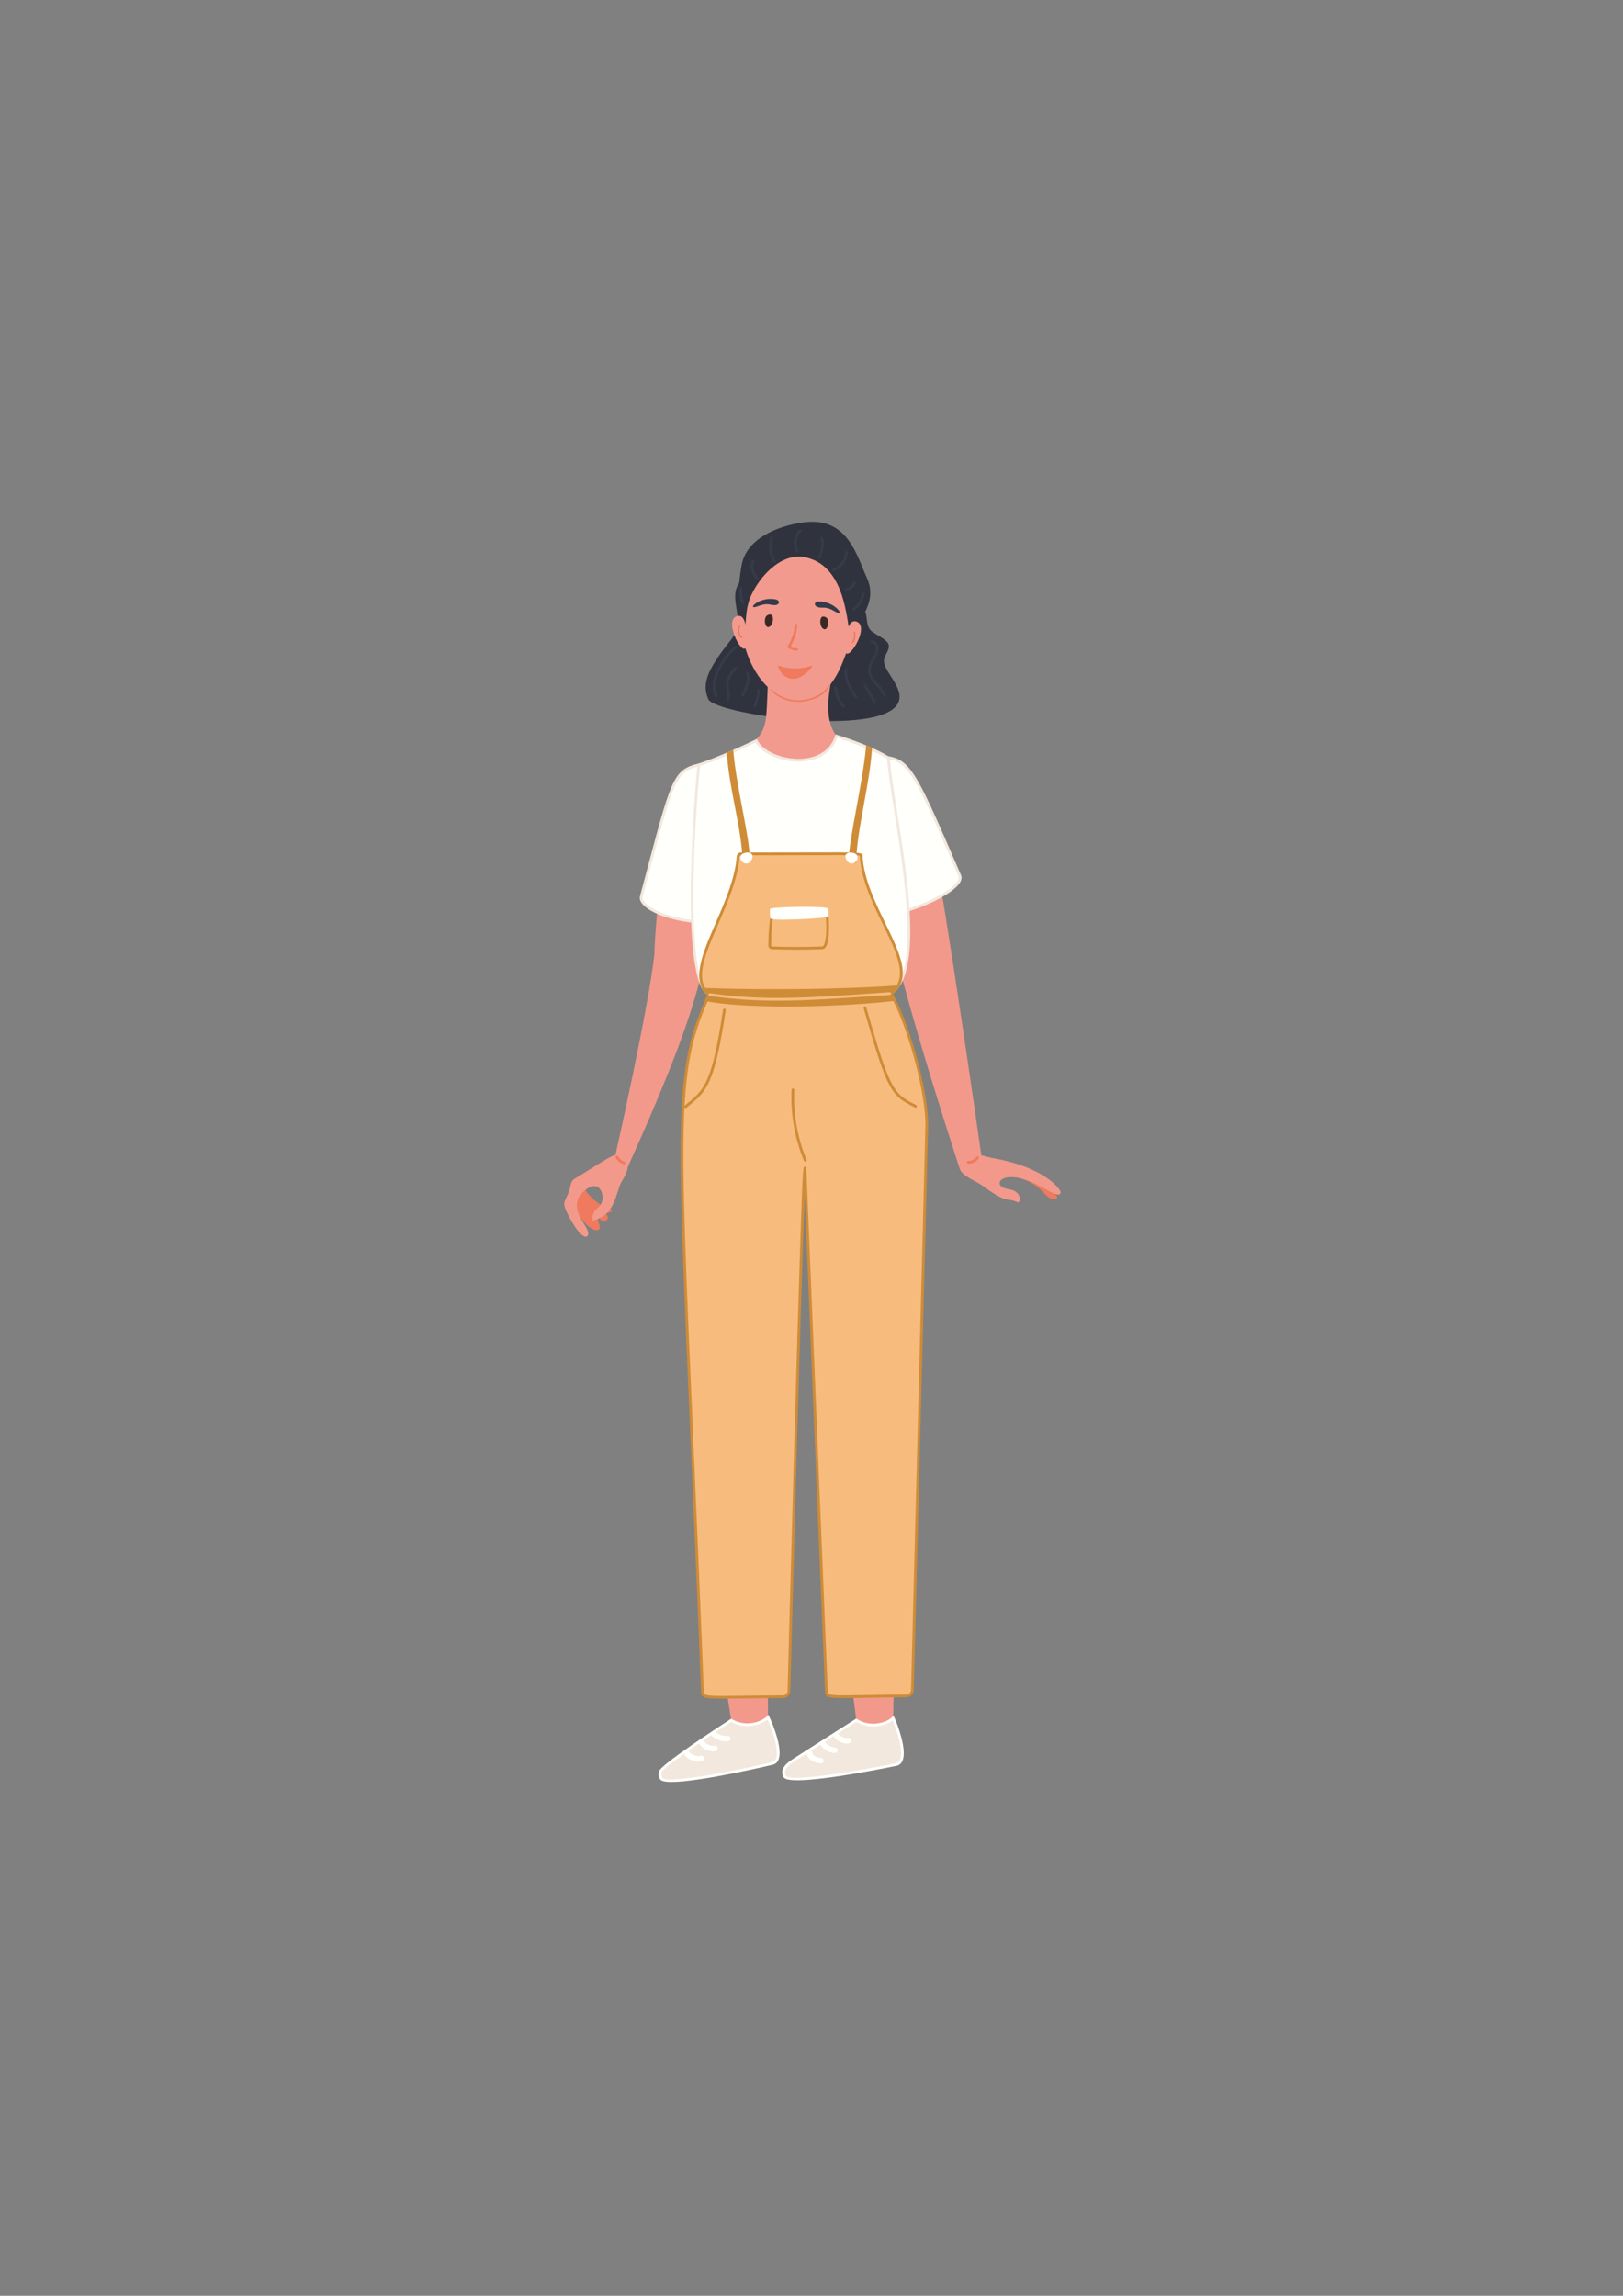 <?xml version="1.0" encoding="utf-8"?>
<!-- Generator: Adobe Illustrator 25.3.0, SVG Export Plug-In . SVG Version: 6.00 Build 0)  -->
<svg version="1.1" id="Layer_1" xmlns="http://www.w3.org/2000/svg" xmlns:xlink="http://www.w3.org/1999/xlink" x="0px" y="0px"
	 viewBox="0 0 595.28 841.89" style="enable-background:new 0 0 595.28 841.89;" xml:space="preserve">
<rect x="0" y="0" width="595.28" height="841.89" fill="#808080" stroke="none"/>
<style type="text/css">
	.st0{fill:#30333E;}
	.st1{fill:#F39A8E;}
	.st2{fill:#353B49;}
	.st3{fill:#392924;}
	.st4{fill:#353B4A;}
	.st5{fill:#EF7A5D;}
	.st6{fill:#F3998B;}
	.st7{fill:#FFFFFC;}
	.st8{fill:#F2E8DE;}
	.st9{fill:#F7BB7E;}
	.st10{fill:#CF8C37;}
</style>
<g id="XMLID_198_">
	<path id="XMLID_859_" class="st0" d="M268.22,234.47c-8.1,10.21-11.16,15.82-8.43,21.93c2.76,6.18,76.29,15.89,69.75-3.18
		c-1.42-4.16-5.08-7.57-5.33-10.67c-0.16-2.03,1.97-3.77,1.79-5.79c-0.19-2.23-4.77-3.85-6.43-5.42c-2.28-2.15-1.06-4.98-2.57-7.65
		c-2.36-4.18-1.68-6.99-2.24-8.2c-7.05-15.13-38.5-10.61-44.01-1.15C267.21,220.41,273.81,227.43,268.22,234.47z"/>
	<path id="XMLID_279_" class="st1" d="M325.81,283.04c-13.46-9.45-25.99-9.23-20.87-33.75l-23.17-1.41
		c-0.94,18.2,0.28,19.49-7.54,26.21c-1.72,1.48-12.7,7.61-12.7,7.61C278.95,296.79,310.79,295.55,325.81,283.04z"/>
	<path id="XMLID_277_" class="st1" d="M272.29,215.35c-5.95,35.77,24.27,57.05,36.32,28.62
		C330.35,192.67,277.13,186.23,272.29,215.35z"/>
	<path id="XMLID_823_" class="st0" d="M294.85,204.27c15,2.64,15.73,22.63,17.09,30.26c1.42-5.88,10.5-12.8,6.03-22.57
		c-3.74-8.18-7.01-22.66-23.4-20.39c-9.98,1.38-20.75,6.22-22.52,15.5c-1.5,7.85-1.95,19.37,0.58,27.75
		c1.4-6.53,0.28-11.36,3.27-17.31C279.63,210.07,287.15,202.92,294.85,204.27z"/>
	<g id="XMLID_390_">
		<g id="XMLID_813_">
			<path id="XMLID_435_" class="st2" d="M282.56,196.82c0.19-0.6,1.1-0.32,0.91,0.28c-0.88,2.85-0.48,6.06,1.08,8.6
				c0.14,0.22,0.07,0.52-0.16,0.66C283.59,206.86,280.99,201.9,282.56,196.82z"/>
		</g>
		<g id="XMLID_811_">
			<path id="XMLID_434_" class="st2" d="M305.58,208.56c2.49-0.92,4.31-3.41,4.42-6.06c0.03-0.63,0.98-0.59,0.95,0.04
				c-0.13,3.02-2.2,5.86-5.04,6.91C305.31,209.68,304.98,208.78,305.58,208.56z"/>
		</g>
		<g id="XMLID_809_">
			<path id="XMLID_433_" class="st2" d="M310.36,215.54c1.15-0.01,2.26-0.84,2.58-1.94c0.18-0.6,1.1-0.34,0.92,0.27
				c-0.45,1.51-1.92,2.62-3.49,2.63C309.73,216.5,309.73,215.55,310.36,215.54z"/>
		</g>
		<g id="XMLID_807_">
			<path id="XMLID_432_" class="st2" d="M292,202.23c-2.25-3.91,0.93-8.99,1.89-7.96c0.18,0.19,0.17,0.49-0.02,0.68
				c-1.81,1.7-2.27,4.69-1.05,6.81C293.14,202.3,292.31,202.78,292,202.23z"/>
		</g>
		<g id="XMLID_805_">
			<path id="XMLID_431_" class="st2" d="M300.02,204.33c0.91-2.16,1.73-4.66,0.87-6.8c-0.61-1.52,3.35-0.75,0.01,7.17
				C300.65,205.28,299.77,204.91,300.02,204.33z"/>
		</g>
		<g id="XMLID_803_">
			<path id="XMLID_430_" class="st2" d="M277.25,212.27c-3.07-3.59-1.79-7.45-0.76-6.93c0.23,0.12,0.33,0.41,0.21,0.64
				c-0.84,1.62-0.36,3.74,1.28,5.66C278.38,212.13,277.65,212.75,277.25,212.27z"/>
		</g>
	</g>
	<g id="XMLID_274_">
		<path id="XMLID_275_" class="st1" d="M314.14,227.93c-3.48-1.17-3.99,6.2-4.13,9.86C309.72,245,319.63,229.77,314.14,227.93z"/>
	</g>
	<g id="XMLID_255_">
		<path id="XMLID_273_" class="st1" d="M270.39,225.9c3.56-0.9,3.5,6.48,3.37,10.14C273.51,243.27,264.78,227.32,270.39,225.9z"/>
	</g>
	<g id="XMLID_166_">
		<path id="XMLID_254_" class="st3" d="M281.62,229.96c-1.22-0.05-2-4.72,0.96-4.61C284.16,225.42,283.61,230.04,281.62,229.96z"/>
		<path id="XMLID_253_" class="st3" d="M302.53,230.76c1.22,0.05,2.35-4.56-0.61-4.67C300.34,226.03,300.53,230.68,302.53,230.76z"
			/>
		<path id="XMLID_252_" class="st4" d="M284.34,219.77c1.93,0.36,1.65,1.91,0.17,2.11c-1.98,0.27-2.51-1.09-6.6,0.45
			C273.43,224.01,278.3,218.65,284.34,219.77z"/>
		<path id="XMLID_251_" class="st4" d="M300.44,220.57c-1.97,0-1.97,1.57-0.56,2.04c1.9,0.63,2.67-0.61,6.41,1.65
			C310.4,226.74,306.59,220.58,300.44,220.57z"/>
		<path id="XMLID_248_" class="st5" d="M289.27,237.78c4.13,1.87,3.92-0.14,2.67-0.1c-4.15,0.13,0.06-1.51,0.45-8.38
			c0.04-0.72-0.8-0.76-0.91-0.17c-0.08,0.41-0.18,1.92-0.29,2.34C289.83,236.79,287.95,237.19,289.27,237.78z"/>
		<path id="XMLID_230_" class="st5" d="M297.52,244.18c0.23-0.08,0.42,0.19,0.27,0.38c-8.47,10.39-13.68-1.07-12.13-0.46
			C288.11,245.06,292.59,245.79,297.52,244.18z"/>
	</g>
	<g id="XMLID_164_">
		<path id="XMLID_165_" class="st5" d="M271.01,229.54c0.12-0.33,0.62-0.15,0.5,0.17c-0.7,2-0.13,3.22,0.69,3.71
			c0.13,0.08,0.17,0.24,0.09,0.36C271.79,234.62,270.01,232.41,271.01,229.54z"/>
	</g>
	<g id="XMLID_160_">
		<path id="XMLID_162_" class="st5" d="M312.54,235.34c0.8-0.86,0.71-2.25,0.57-3.49c-0.04-0.35,0.49-0.41,0.53-0.06
			C314.17,236.44,311.8,236.13,312.54,235.34z"/>
	</g>
	<g id="XMLID_145_">
		<path id="XMLID_159_" class="st5" d="M283.04,252.99c7.85,7,18.33,3.08,20.84-1.63c0.99-1.84,0.54,4.15-8.34,5.73
			C285.74,258.84,280.78,250.97,283.04,252.99z"/>
	</g>
	<g id="XMLID_312_">
		<g id="XMLID_311_">
			<path id="XMLID_313_" class="st5" d="M221.68,445.31c1.7-0.31,1.73,2.85-0.49,2.44c-0.73-0.13-1.31-0.75-1.55-1.45
				c-1.17,1.17,1.08,3.24,0.07,4.5c-1.91,2.37-13.16-7.89-6.87-14.41c1.35-1.39,2,0.39,2.87,1.43
				C221.53,444.8,228.62,442.93,221.68,445.31z"/>
		</g>
		<path id="XMLID_294_" class="st6" d="M230.25,427.98c29.85-66.28,30.62-80.92,30.57-109.71c-5.57-0.88-11.07-2.65-16.61-3.43
			c-2.84,7.89-4.35,34.06-4.18,35.05c-2.28,20.49-14.3,73.66-14.3,73.66c-2.06,0.44-5.33,2.88-14.52,8.44
			c-1.44,0.87-1.59,1.24-1.98,2.92c-1.34,5.83-3.44,5.13-1.43,9.41c3.56,7.56,7.3,11.01,7.92,8.29c0.68-3.01-8.94-9.86-0.99-16.24
			c5.64-4.53,7.75,3.06,5.22,5.89c-0.69,0.77-3.09,2.18-2.63,5.36c8.31-1.89,8.42-9.82,10.47-13.9
			C228.25,432.75,230.02,430.32,230.25,427.98z"/>
	</g>
	<g id="XMLID_293_">
		<path class="st7" d="M259.95,279.68c-13.41,2.84-12.18,2.12-24.73,49.08c-1.01,3.79,10.28,9.72,26.75,9.46
			c10.2-22.29,19.81-39.68,13.98-51.81C273.84,282.02,262.6,279.12,259.95,279.68z"/>
		<path class="st8" d="M260.94,338.73c-12.8,0-22.61-3.74-25.43-7.36c-0.73-0.94-1-1.89-0.77-2.74c0.95-3.56,1.83-6.85,2.63-9.89
			c9.79-36.87,9.79-36.87,22.07-39.46l0.41-0.09c3-0.63,14.35,2.43,16.55,7c5.26,10.95-1.69,25.86-10.5,44.74
			c-1.13,2.43-2.3,4.93-3.47,7.49l-0.13,0.29l-0.32,0C261.63,338.72,261.28,338.73,260.94,338.73z M260.05,280.17l-0.41,0.09
			c-11.68,2.47-11.68,2.47-21.31,38.74c-0.81,3.04-1.68,6.33-2.63,9.89c-0.15,0.55,0.05,1.18,0.59,1.87
			c2.34,3,11.71,7.12,25.35,6.97c1.13-2.46,2.25-4.87,3.34-7.21c8.7-18.64,15.56-33.37,10.51-43.89
			C273.56,282.6,262.7,279.61,260.05,280.17L260.05,280.17z"/>
	</g>
	<g id="XMLID_316_">
		<path id="XMLID_314_" class="st5" d="M375.09,432.37c3.55,1.3,5.36,2.53,7.94,5.3c3.47,3.73,5.51,1.82,4.35,0.7
			c-6.97-6.78-14.45-9.51-15.23-8.24C373.05,430.97,374.04,431.73,375.09,432.37L375.09,432.37z"/>
		<g id="XMLID_307_">
			<path id="XMLID_310_" class="st6" d="M363.5,424.58c20.1,3.42,25.76,11.86,25.53,12.77c-0.61,2.4-5.22-1.57-10.95-4
				c-10.09-4.29-14.04,0.66-9.69,2.36c1.53,0.6,4.88,0.29,5.67,3.62c0.14,0.6-0.01,2.06-1.36,1.37c-3.04-1.55-2.88,1.06-11.9-5.6
				c-3.17-2.34-8.09-3.75-8.86-6.71c-3.69-11.5-22.85-69.52-29.71-106.46c-1.44-7.74,19.96-12.68,19.63-14.21
				c4.83,22.5,18.06,115.95,18.06,115.95S363.19,424.53,363.5,424.58z"/>
		</g>
	</g>
	<g id="XMLID_292_">
		<path class="st7" d="M319.63,277.3c13.66,0.86,13.25-0.58,32.4,43.87c1.86,4.33-14.54,12.37-25.93,14.35
			c-13.32-20.58-25.34-36.39-21.33-49.24C306.23,281.63,316.93,277.13,319.63,277.3z"/>
		<path class="st8" d="M325.87,336.06l-0.18-0.28c-1.53-2.37-3.05-4.67-4.52-6.91c-11.45-17.41-20.49-31.15-16.87-42.75
			c1.52-4.85,12.28-9.52,15.36-9.33l1.25,0.08c12.79,0.76,13.08,1.18,31.58,44.09c0.32,0.73,0.23,1.56-0.25,2.45
			c-2.6,4.8-16.5,10.93-26.05,12.59L325.87,336.06z M319.44,277.79c-2.92,0-12.88,4.44-14.19,8.63
			c-3.48,11.14,5.44,24.72,16.75,41.9c1.42,2.16,2.87,4.37,4.34,6.64c10.04-1.82,22.81-7.95,25.02-12.02
			c0.33-0.62,0.4-1.13,0.21-1.58c-18.43-42.75-18.66-42.77-30.72-43.49l-1.26-0.08C319.55,277.8,319.5,277.79,319.44,277.79z"/>
	</g>
	<g id="XMLID_290_">
		<path class="st7" d="M277.35,271.63c3.74,7.85,25.04,11.76,29.45-1.7c13.91,4.39,19.02,8.02,19.02,8.02
			c1.46,19.84,15.58,76.3,0.99,86.36c-26.01,3.45-44.98,4.97-66.63,0.38c-11.26-4.98-4.04-83.22-3.85-84.22
			C256.32,280.47,263.9,278.13,277.35,271.63z"/>
		<path class="st8" d="M288.01,368.06c-9.53,0-18.44-0.87-27.93-2.88l-0.1-0.03c-11.79-5.21-4.29-84.01-4.14-84.77l0.06-0.29
			l0.29-0.09c0.08-0.02,7.7-2.41,20.96-8.82l0.45-0.22l0.22,0.45c1.98,4.15,9.46,7.27,16.33,6.83c3.59-0.23,9.95-1.64,12.19-8.47
			l0.15-0.47l0.47,0.15c13.83,4.36,18.95,7.94,19.16,8.09l0.19,0.14l0.02,0.23c0.35,4.8,1.45,11.72,2.71,19.73
			c3.95,25.02,9.37,59.28-1.94,67.07l-0.1,0.07l-0.12,0.02C311.65,366.82,299.38,368.06,288.01,368.06z M260.33,364.21
			c20.62,4.36,38.52,3.29,66.29-0.38c10.66-7.57,5.32-41.34,1.42-66.03c-1.25-7.9-2.33-14.74-2.7-19.57
			c-1.03-0.67-6.34-3.89-18.22-7.68c-1.88,5.13-6.56,8.28-12.91,8.69c-7.12,0.46-14.62-2.63-17.06-6.96
			c-11.6,5.58-18.84,8.06-20.36,8.57C255.94,287.21,250.03,359.44,260.33,364.21z"/>
	</g>
	<path id="XMLID_411_" class="st6" d="M268.18,630.85c2.67,7.73,12.15,7.68,13.5-1.16l-0.11-21.38l-16.86-0.11L268.18,630.85z"/>
	<path id="XMLID_408_" class="st6" d="M314.06,630.81c2.46,7.8,11.93,8.01,13.52-0.79l0.47-21.37l-16.85-0.57L314.06,630.81z"/>
	<g id="XMLID_402_">
		<g id="XMLID_407_">
			<path class="st8" d="M242.54,652.23c-0.5-0.79-0.6-1.8-0.27-2.67c0.97-2.54,26.9-19.38,25.91-18.71
				c4.77,2.96,11.12,1.42,13.5-1.16c1.66,3.41,6.47,15.68,1.73,16.95C280.57,647.4,244.67,655.55,242.54,652.23z"/>
			<path class="st7" d="M246.33,653.46c-2.24,0-3.78-0.28-4.21-0.96c-0.59-0.92-0.71-2.08-0.31-3.12
				c0.92-2.42,20.92-15.59,25.5-18.49l-0.05-0.03l0.64-0.43l0.04,0.06c0.17-0.11,0.27-0.16,0.29-0.16l0.36,0.02l0.06,0.2
				c4.58,2.69,10.53,1.12,12.66-1.2l0.5-0.54l0.32,0.66c1.43,2.92,5.1,12.12,3.34,15.97c-0.4,0.88-1.05,1.45-1.94,1.68
				C283.21,647.21,256.91,653.46,246.33,653.46z M242.96,651.96c1.74,2.71,34.42-4.23,40.31-5.8c0.59-0.16,1.01-0.53,1.29-1.13
				c1.38-3.03-1.34-10.78-3.04-14.5c-2.72,2.32-8.6,3.67-13.34,0.91c-3.26,2.06-24.65,16.23-25.44,18.3
				C242.46,650.47,242.55,651.32,242.96,651.96L242.96,651.96z"/>
		</g>
		<g id="XMLID_403_">
			<g id="XMLID_406_">
				<path class="st7" d="M256.29,646c-1.04,0-2.23-0.34-3.16-0.78c-0.83-0.39-1.87-1.07-2.13-2.05c-0.14-0.53,0.17-1.08,0.7-1.23
					c0.52-0.15,1.08,0.17,1.23,0.7c0.05,0.13,0.44,0.52,1.33,0.89c1.16,0.48,2.21,0.54,2.52,0.4c0.51-0.22,1.1,0,1.32,0.51
					c0.22,0.5,0,1.1-0.51,1.32C257.21,645.93,256.77,646,256.29,646z"/>
			</g>
			<g id="XMLID_405_">
				<path class="st7" d="M261.6,642.23c-2.07,0-4.1-1.09-5.21-2.85c-0.29-0.47-0.16-1.08,0.31-1.38c0.47-0.29,1.08-0.15,1.38,0.31
					c0.82,1.3,2.46,2.07,3.99,1.89c0.54-0.08,1.05,0.32,1.12,0.87c0.07,0.55-0.32,1.05-0.87,1.12
					C262.08,642.22,261.84,642.23,261.6,642.23z"/>
			</g>
			<g id="XMLID_404_">
				<path class="st7" d="M266.27,638.58c-1.86,0-3.72-0.7-5.1-1.95c-0.41-0.37-0.44-1-0.07-1.41c0.37-0.41,1-0.44,1.41-0.07
					c1.16,1.05,2.77,1.57,4.33,1.41c0.55-0.06,1.04,0.34,1.1,0.89c0.06,0.55-0.34,1.04-0.89,1.1
					C266.8,638.57,266.53,638.58,266.27,638.58z"/>
			</g>
		</g>
	</g>
	<g id="XMLID_389_">
		<g id="XMLID_401_">
			<path class="st8" d="M287.85,651.48c-1.44-2.38,0.78-4.44,3.1-5.93c10.82-6.96,23.11-14.74,23.11-14.74
				c4.69,3.09,11.08,1.72,13.52-0.79c1.38,3.04,6.18,15.83,1.19,17.01C325.9,647.7,289.91,654.89,287.85,651.48z"/>
			<path class="st7" d="M292.5,652.84c-2.72,0-4.6-0.32-5.07-1.1c-1.3-2.16-0.21-4.38,3.26-6.61c10.69-6.89,22.99-14.67,23.11-14.74
				l0.27-0.17l0.27,0.18c4.53,2.99,10.66,1.57,12.89-0.73l0.51-0.52l0.3,0.67c1.34,2.95,4.76,12.23,2.9,16.03
				c-0.44,0.89-1.13,1.46-2.05,1.68C328.58,647.58,303.58,652.84,292.5,652.84z M314.06,631.4c-1.86,1.18-13.02,8.25-22.84,14.57
				c-3.95,2.54-3.57,4.22-2.94,5.25c1.68,2.79,34.23-3.23,40.38-4.69c0.63-0.15,1.08-0.52,1.38-1.14c1.48-3.02-0.99-10.7-2.63-14.54
				C324.63,633.09,318.73,634.28,314.06,631.4z"/>
		</g>
		<g id="XMLID_392_">
			<g id="XMLID_400_">
				<path class="st7" d="M301.13,646.69c-0.05,0-0.1,0-0.15-0.01c-1.18-0.18-4.76-0.72-5.01-3.72c-0.05-0.55,0.36-1.03,0.91-1.08
					c0.55-0.05,1.03,0.36,1.08,0.91c0.06,0.66,0.48,1.48,3.32,1.91c0.55,0.08,0.92,0.59,0.84,1.14
					C302.04,646.34,301.62,646.69,301.13,646.69z"/>
			</g>
			<g id="XMLID_398_">
				<path class="st7" d="M306.25,642.84c-2.11-0.09-4.13-1.2-5.3-2.91c-0.31-0.46-0.2-1.08,0.26-1.39c0.45-0.31,1.08-0.2,1.39,0.26
					c0.83,1.2,2.24,1.98,3.7,2.04c0.55,0.02,0.98,0.49,0.96,1.04C307.22,642.42,306.78,642.84,306.25,642.84z"/>
			</g>
			<g id="XMLID_394_">
				<path class="st7" d="M310.58,639.38c-1.67,0-3.69-1.07-4.43-2.07c-0.33-0.44-0.24-1.07,0.21-1.4c0.44-0.33,1.07-0.24,1.4,0.21
					c0.5,0.67,2.41,1.49,3.17,1.21c0.52-0.19,1.09,0.08,1.28,0.6c0.19,0.52-0.08,1.09-0.6,1.28
					C311.3,639.33,310.95,639.38,310.58,639.38z"/>
			</g>
		</g>
	</g>
	<g id="XMLID_323_">
		<path class="st9" d="M289.34,620.08c-0.03,1.18-0.99,2.12-2.17,2.12c-28.57,0.14-29.42,0.93-29.53-1.96
			c-8.07-205.88-12.72-223.08,2.54-255.55c20,0.13,46.41,0.37,66.63-0.38c7.65,14.04,13.29,38.2,13.12,48.54l-5.28,206.92
			c-0.03,1.18-0.99,2.12-2.16,2.13c-28.38,0.29-29.27,1.07-29.39-1.82l-7.87-191.66C294.51,422.66,289.32,621.1,289.34,620.08z"/>
		<path class="st10" d="M265.16,622.91c-7.56,0-7.94-0.45-8.02-2.65c-1.53-39.01-2.96-71.77-4.11-98.09
			c-4.96-113.77-5.73-131.26,6.69-157.69l0.14-0.29l4.35,0.03c19.47,0.13,43.7,0.29,62.58-0.41l0.31-0.01l0.15,0.27
			c7.52,13.79,13.36,37.97,13.18,48.79l-5.28,206.92c-0.04,1.45-1.21,2.6-2.66,2.62c-5.98,0.06-10.73,0.14-14.52,0.21
			c-14.68,0.25-15.25,0.26-15.37-2.51l-7.46-181.75c-1.53,39.05-5.25,180.12-5.28,181.75c0,0-0.06,0.48-0.06,0.48
			c-0.25,1.22-1.32,2.12-2.61,2.13c-6.03,0.03-10.82,0.09-14.63,0.14C269.53,622.88,267.1,622.91,265.16,622.91z M260.49,365.19
			c-12.17,26.05-11.4,43.79-6.46,156.93c1.15,26.32,2.58,59.09,4.11,98.1c0.07,1.74,0.47,1.79,14.4,1.62
			c3.81-0.05,8.61-0.11,14.64-0.14c0.91,0,1.65-0.72,1.68-1.64c0.04-1.61,1.3-49.63,2.61-95.88c0.79-27.83,1.45-50,1.97-65.92
			c0.99-30.41,1.07-30.42,1.72-30.47c0.08-0.01,0.5-0.02,0.57,0.56l7.87,191.7c0.07,1.75,0.47,1.79,14.35,1.55
			c3.79-0.07,8.55-0.15,14.53-0.21c0.91-0.01,1.64-0.73,1.67-1.64l5.28-206.92c0.18-10.63-5.53-34.32-12.91-48.02
			c-18.86,0.69-42.94,0.53-62.31,0.4L260.49,365.19z"/>
	</g>
	<g id="XMLID_322_">
		<path class="st9" d="M326.8,364.31c-19.51,3.99-44.45,4.15-66.63,0.38c-10.79-8.48,9.17-31.12,10.54-50.62
			c0.04-0.53,0.47-0.94,1-0.94c45.84,0,44.07-0.44,44.15,0.96C317.05,334.33,339.27,355.09,326.8,364.31z"/>
		<path class="st10" d="M293.29,367.91c-11.1,0-22.47-0.91-33.2-2.73l-0.12-0.02l-0.1-0.08c-6.65-5.23-2.32-15.2,2.69-26.74
			c3.33-7.67,7.1-16.37,7.66-24.31c0.06-0.8,0.7-1.41,1.5-1.41c11.01,0,19.28-0.03,25.48-0.04c19.16-0.06,19.15-0.06,19.17,1.35
			l0,0.12c0.49,8.34,4.67,16.93,8.36,24.52c5.35,11,9.98,20.51,2.38,26.13l-0.2,0.09C316.75,366.87,305.17,367.91,293.29,367.91z
			 M260.39,364.22c22.02,3.72,46.75,3.58,66.21-0.38c6.81-5.14,2.37-14.27-2.77-24.82c-3.73-7.67-7.96-16.36-8.46-24.89l0-0.17
			c0-0.05,0-0.09,0-0.13c-0.45-0.29-4.91-0.27-18.16-0.23c-6.2,0.02-14.47,0.04-25.48,0.04c-0.26,0-0.48,0.21-0.5,0.48
			c-0.57,8.11-4.38,16.89-7.74,24.64C258.65,349.84,254.49,359.44,260.39,364.22z"/>
	</g>
	<g id="XMLID_353_">
		<path class="st10" d="M327.98,366.55c-23.58,2.67-56.32,2.76-68.8,0.09l0.99-1.95c-0.45-0.18-1.55-1.02-2.02-1.93
			c24.28,0.99,55.19,0.33,71.03-0.92c-1.06,1.46-1.81,2.38-2.38,2.46L327.98,366.55z"/>
		<path class="st10" d="M288.85,369.09c-12.54,0-23.66-0.65-29.78-1.96l-0.64-0.14l1.07-2.1c-0.59-0.39-1.39-1.11-1.8-1.9
			l-0.39-0.76l0.86,0.04c24.44,0.99,55.27,0.31,70.97-0.92l1.08-0.08l-0.63,0.88c-0.91,1.25-1.54,2.03-2.1,2.41l1.27,2.42
			l-0.73,0.08C316.04,368.4,301.7,369.09,288.85,369.09z M259.93,366.28c12.63,2.47,44.11,2.4,67.27-0.15l-1.17-2.22l0.71-0.1
			c0.3-0.04,0.89-0.73,1.4-1.39c-15.8,1.16-45.22,1.79-68.96,0.88c0.45,0.47,0.97,0.84,1.19,0.92l0.5,0.2L259.93,366.28z"/>
	</g>
	<g id="XMLID_300_">
		<g id="XMLID_358_">
			<path class="st10" d="M274.5,315.03l-1.66,0.25c-0.39-11.89-4.81-25.54-5.73-38.97l1.39-0.59
				C269.68,289.11,274.58,307.58,274.5,315.03z"/>
			<path class="st10" d="M272.35,315.85l-0.02-0.56c-0.2-6.1-1.46-12.6-2.78-19.48c-1.23-6.36-2.5-12.95-2.95-19.47l-0.02-0.35
				l2.35-1l0.06,0.69c0.58,6.5,2.06,14.36,3.37,21.29c1.44,7.63,2.68,14.22,2.64,18.08l0,0.43L272.35,315.85z M267.63,276.62
				c0.47,6.35,1.71,12.77,2.91,18.99c1.3,6.71,2.52,13.06,2.78,19.08l0.69-0.1c-0.05-3.84-1.3-10.47-2.62-17.46
				c-1.27-6.71-2.7-14.29-3.32-20.7L267.63,276.62z"/>
		</g>
		<g id="XMLID_362_">
			<path class="st10" d="M311.83,315.51l1.66,0.25c0.39-11.89,4.9-27.76,5.83-41.19l-1.21-0.53
				C316.92,287.43,311.75,308.07,311.83,315.51z"/>
			<path class="st10" d="M313.97,316.33l-2.64-0.39l0-0.43c-0.04-3.89,1.34-11.39,2.81-19.33c1.36-7.37,2.9-15.73,3.48-22.19
				l0.06-0.7l2.17,0.96l-0.02,0.35c-0.45,6.48-1.73,13.56-2.97,20.4c-1.37,7.52-2.65,14.63-2.86,20.77L313.97,316.33z
				 M312.33,315.08l0.68,0.1c0.26-6.08,1.52-13.02,2.85-20.36c1.21-6.69,2.47-13.6,2.93-19.94l-0.25-0.11
				c-0.62,6.41-2.11,14.46-3.43,21.59C313.72,303.97,312.39,311.17,312.33,315.08z"/>
		</g>
	</g>
	<g id="XMLID_416_">
		<path id="XMLID_364_" class="st7" d="M275.68,315.27c1.66-3.26-3.12-3.09-3.92-1.61C270.63,315.77,274.15,318.27,275.68,315.27z"
			/>
		<path id="XMLID_370_" class="st7" d="M310.42,315.27c-1.66-3.26,3.12-3.09,3.92-1.61C315.47,315.77,311.95,318.27,310.42,315.27z"
			/>
	</g>
	<g id="XMLID_418_">
		<g id="XMLID_371_">
			<path class="st10" d="M292.26,348.25c-3,0-6-0.05-8.98-0.16c-1.05-0.04-1.47-0.5-1.46-1.61c0.07-6.38,0.62-9.61,0.64-9.74
				l0.05-0.29l0.28-0.1c4.84-1.66,19.25-1.73,20.78-0.74c0.25,0.16,0.32,0.36,0.33,0.5c0.01,0.09,0.79,9.15-1.17,11.4
				c-0.39,0.45-0.81,0.55-1.1,0.56C298.52,348.2,295.39,348.25,292.26,348.25z M283.4,337.21c-0.13,0.93-0.53,4.07-0.58,9.28
				c-0.01,0.58,0.02,0.58,0.5,0.6c6.07,0.21,12.22,0.21,18.28-0.01c0.08,0,0.22-0.03,0.38-0.22c1.3-1.49,1.16-8.07,0.95-10.46
				C301.25,335.74,288.29,335.71,283.4,337.21z"/>
		</g>
		<g id="XMLID_372_">
			<path class="st7" d="M282.94,336.34l-0.05-2.69c-0.01-0.57,20.53-1.01,20.52-0.01l-0.01,2.05
				C303.4,336.23,282.96,337.34,282.94,336.34z"/>
			<path class="st7" d="M287.06,337.25c-4.38,0-4.61-0.33-4.62-0.89l-0.06-2.98l0.29-0.19c1.04-0.62,19.24-1.04,20.9-0.08
				c0.31,0.18,0.34,0.44,0.34,0.55l-0.01,2.05c0,0.54,0,0.74-6.05,1.14c-3.45,0.23-7.33,0.38-10.14,0.4
				C287.48,337.25,287.27,337.25,287.06,337.25z M283.44,336.07c2.13,0.56,17.12-0.2,19.47-0.71l0.01-1.45
				c-2.08-0.59-17.16-0.32-19.52,0.09L283.44,336.07z"/>
		</g>
	</g>
	<g id="XMLID_386_">
		<g id="XMLID_409_">
			<path id="XMLID_425_" class="st2" d="M271.2,215.66c0.05-0.63,1-0.56,0.95,0.07c-0.13,1.71,0.15,3.46,0.79,5.05
				C273.39,221.89,270.72,222.16,271.2,215.66z"/>
		</g>
		<g id="XMLID_410_">
			<path id="XMLID_424_" class="st2" d="M312.86,223.13c1.69-1.32,2.89-3.28,3.3-5.38c0.12-0.62,1.06-0.44,0.94,0.18
				c-0.45,2.32-1.78,4.49-3.65,5.95C312.95,224.27,312.36,223.52,312.86,223.13z"/>
		</g>
		<g id="XMLID_417_">
			<path id="XMLID_376_" class="st2" d="M313.58,255.88c-6.9-10.23-2.47-12.06-2.75-10.31c-0.59,3.71,1.81,7.2,3.54,9.78
				C314.73,255.87,313.94,256.4,313.58,255.88z"/>
		</g>
		<g id="XMLID_420_">
			<path id="XMLID_375_" class="st2" d="M324.24,255.63c-1.88-3.91-3.89-4.83-5.04-6.96c-2.71-5.01,2.36-7.71,2.12-10.98
				c-0.06-0.87-0.69-1.86-1.6-1.96c-0.64-0.07-0.53-1.02,0.09-0.95c1.35,0.14,4.03,1.9,1.01,7.04c-3.96,6.75,1.09,6.76,4.28,13.39
				c0.11,0.24,0.01,0.52-0.22,0.64C324.64,255.96,324.35,255.87,324.24,255.63z"/>
		</g>
		<g id="XMLID_421_">
			<path id="XMLID_281_" class="st2" d="M316.76,251.51c-0.32-0.54,0.49-1.03,0.82-0.49c3.41,5.68,4.12,6.28,3.45,6.68
				C320.36,258.1,320.17,257.19,316.76,251.51z"/>
		</g>
		<g id="XMLID_117_">
			<path id="XMLID_384_" class="st2" d="M262.24,255.52c-4.03-7.68,7.36-20.33,8.48-18.72c0.16,0.23,0.1,0.54-0.12,0.7
				c-4.81,3.36-10.18,12.42-7.48,17.56C263.43,255.64,262.54,256.11,262.24,255.52z"/>
		</g>
		<g id="XMLID_129_">
			<path id="XMLID_377_" class="st2" d="M266.42,256.72c0.41-1.55,0.21-2.64,0.01-3.7c-0.87-4.69,3-9.07,3.76-8.4
				c0.21,0.18,0.23,0.5,0.05,0.71c-5.49,6.26-1.56,6.77-2.84,11.65C267.22,257.61,266.25,257.36,266.42,256.72z"/>
		</g>
		<g id="XMLID_130_">
			<path id="XMLID_285_" class="st2" d="M272.23,255.51c-0.77-0.25,0.06-1.63,0.41-2.37c0.85-1.83,1.82-3.9,1.01-6.12
				c-0.52-1.43,3.39-0.96-0.1,6.54C272.9,254.95,272.87,255.71,272.23,255.51z"/>
		</g>
		<g id="XMLID_131_">
			<path id="XMLID_284_" class="st2" d="M276.75,259.37c-0.58-0.19-0.26-0.8-0.05-1.37c0.47-1.29,1.26-3.44,1-4.72
				c-0.18-0.9,2.35-2.35-0.32,5.78C277.29,259.31,277.01,259.45,276.75,259.37z"/>
		</g>
		<g id="XMLID_137_">
			<path id="XMLID_282_" class="st2" d="M306.52,251.57c0.28-0.02,0.51,0.19,0.53,0.47c0.17,2.94,1.25,5.45,2.8,6.56
				c0.23,0.16,0.28,0.47,0.12,0.7C308.64,261.16,304.54,251.66,306.52,251.57z"/>
		</g>
	</g>
	<g id="XMLID_439_">
		<g id="XMLID_419_">
			<path class="st10" d="M295.36,426.04c-0.2,0-0.38-0.12-0.46-0.31c-3.41-8.2-4.99-17.22-4.57-26.09c0.01-0.28,0.25-0.49,0.52-0.48
				c0.28,0.01,0.49,0.25,0.48,0.52c-0.41,8.72,1.15,17.6,4.5,25.66c0.11,0.25-0.01,0.55-0.27,0.65
				C295.48,426.03,295.42,426.04,295.36,426.04z"/>
		</g>
		<g id="XMLID_422_">
			<path class="st10" d="M251.45,406.33c-0.14,0-0.29-0.06-0.39-0.18c-0.18-0.21-0.15-0.53,0.07-0.7l0.74-0.61
				c6.52-5.35,9.22-7.57,13.34-34.56c0.04-0.27,0.31-0.46,0.57-0.42c0.27,0.04,0.46,0.3,0.42,0.57
				c-4.18,27.37-6.96,29.65-13.69,35.18l-0.74,0.61C251.68,406.29,251.57,406.33,251.45,406.33z"/>
		</g>
		<g id="XMLID_423_">
			<path class="st10" d="M335.79,406.19c-0.08,0-0.16-0.02-0.23-0.06c-8.56-4.4-9.87-5.07-18.79-36.44
				c-0.08-0.27,0.08-0.54,0.34-0.62c0.27-0.08,0.54,0.08,0.62,0.34c8.8,30.95,10.07,31.6,18.29,35.83c0.25,0.13,0.34,0.43,0.22,0.67
				C336.15,406.09,335.97,406.19,335.79,406.19z"/>
		</g>
	</g>
	<g id="XMLID_426_">
		<path class="st9" d="M285.15,366.95c-8.46,0-16.21-0.5-24.87-1.73c-0.27-0.04-0.46-0.29-0.42-0.57c0.04-0.27,0.3-0.47,0.57-0.42
			c19.85,2.83,34.94,1.78,65-0.31l0.86-0.06c0.29-0.02,0.51,0.19,0.53,0.46c0.02,0.28-0.19,0.51-0.46,0.53l-0.86,0.06
			C308.44,366.09,296.18,366.95,285.15,366.95z"/>
	</g>
	<g id="XMLID_436_">
		<path class="st5" d="M228.87,426.98c-0.05,0-0.11-0.01-0.16-0.03c-1.21-0.41-2.27-1.28-2.9-2.4c-0.14-0.24-0.05-0.54,0.19-0.68
			c0.24-0.13,0.55-0.05,0.68,0.19c0.51,0.9,1.36,1.61,2.34,1.94c0.26,0.09,0.4,0.37,0.31,0.63
			C229.27,426.85,229.07,426.98,228.87,426.98z"/>
	</g>
	<g id="XMLID_437_">
		<path class="st5" d="M355.23,426.73c-0.04,0-0.08,0-0.13,0c-0.28-0.01-0.49-0.24-0.49-0.51c0.01-0.28,0.23-0.49,0.51-0.49
			c1.15,0.04,2.33-0.53,3.03-1.48c0.16-0.22,0.48-0.27,0.7-0.11c0.22,0.16,0.27,0.48,0.11,0.7
			C358.11,426.01,356.69,426.73,355.23,426.73z"/>
	</g>
</g>
</svg>
